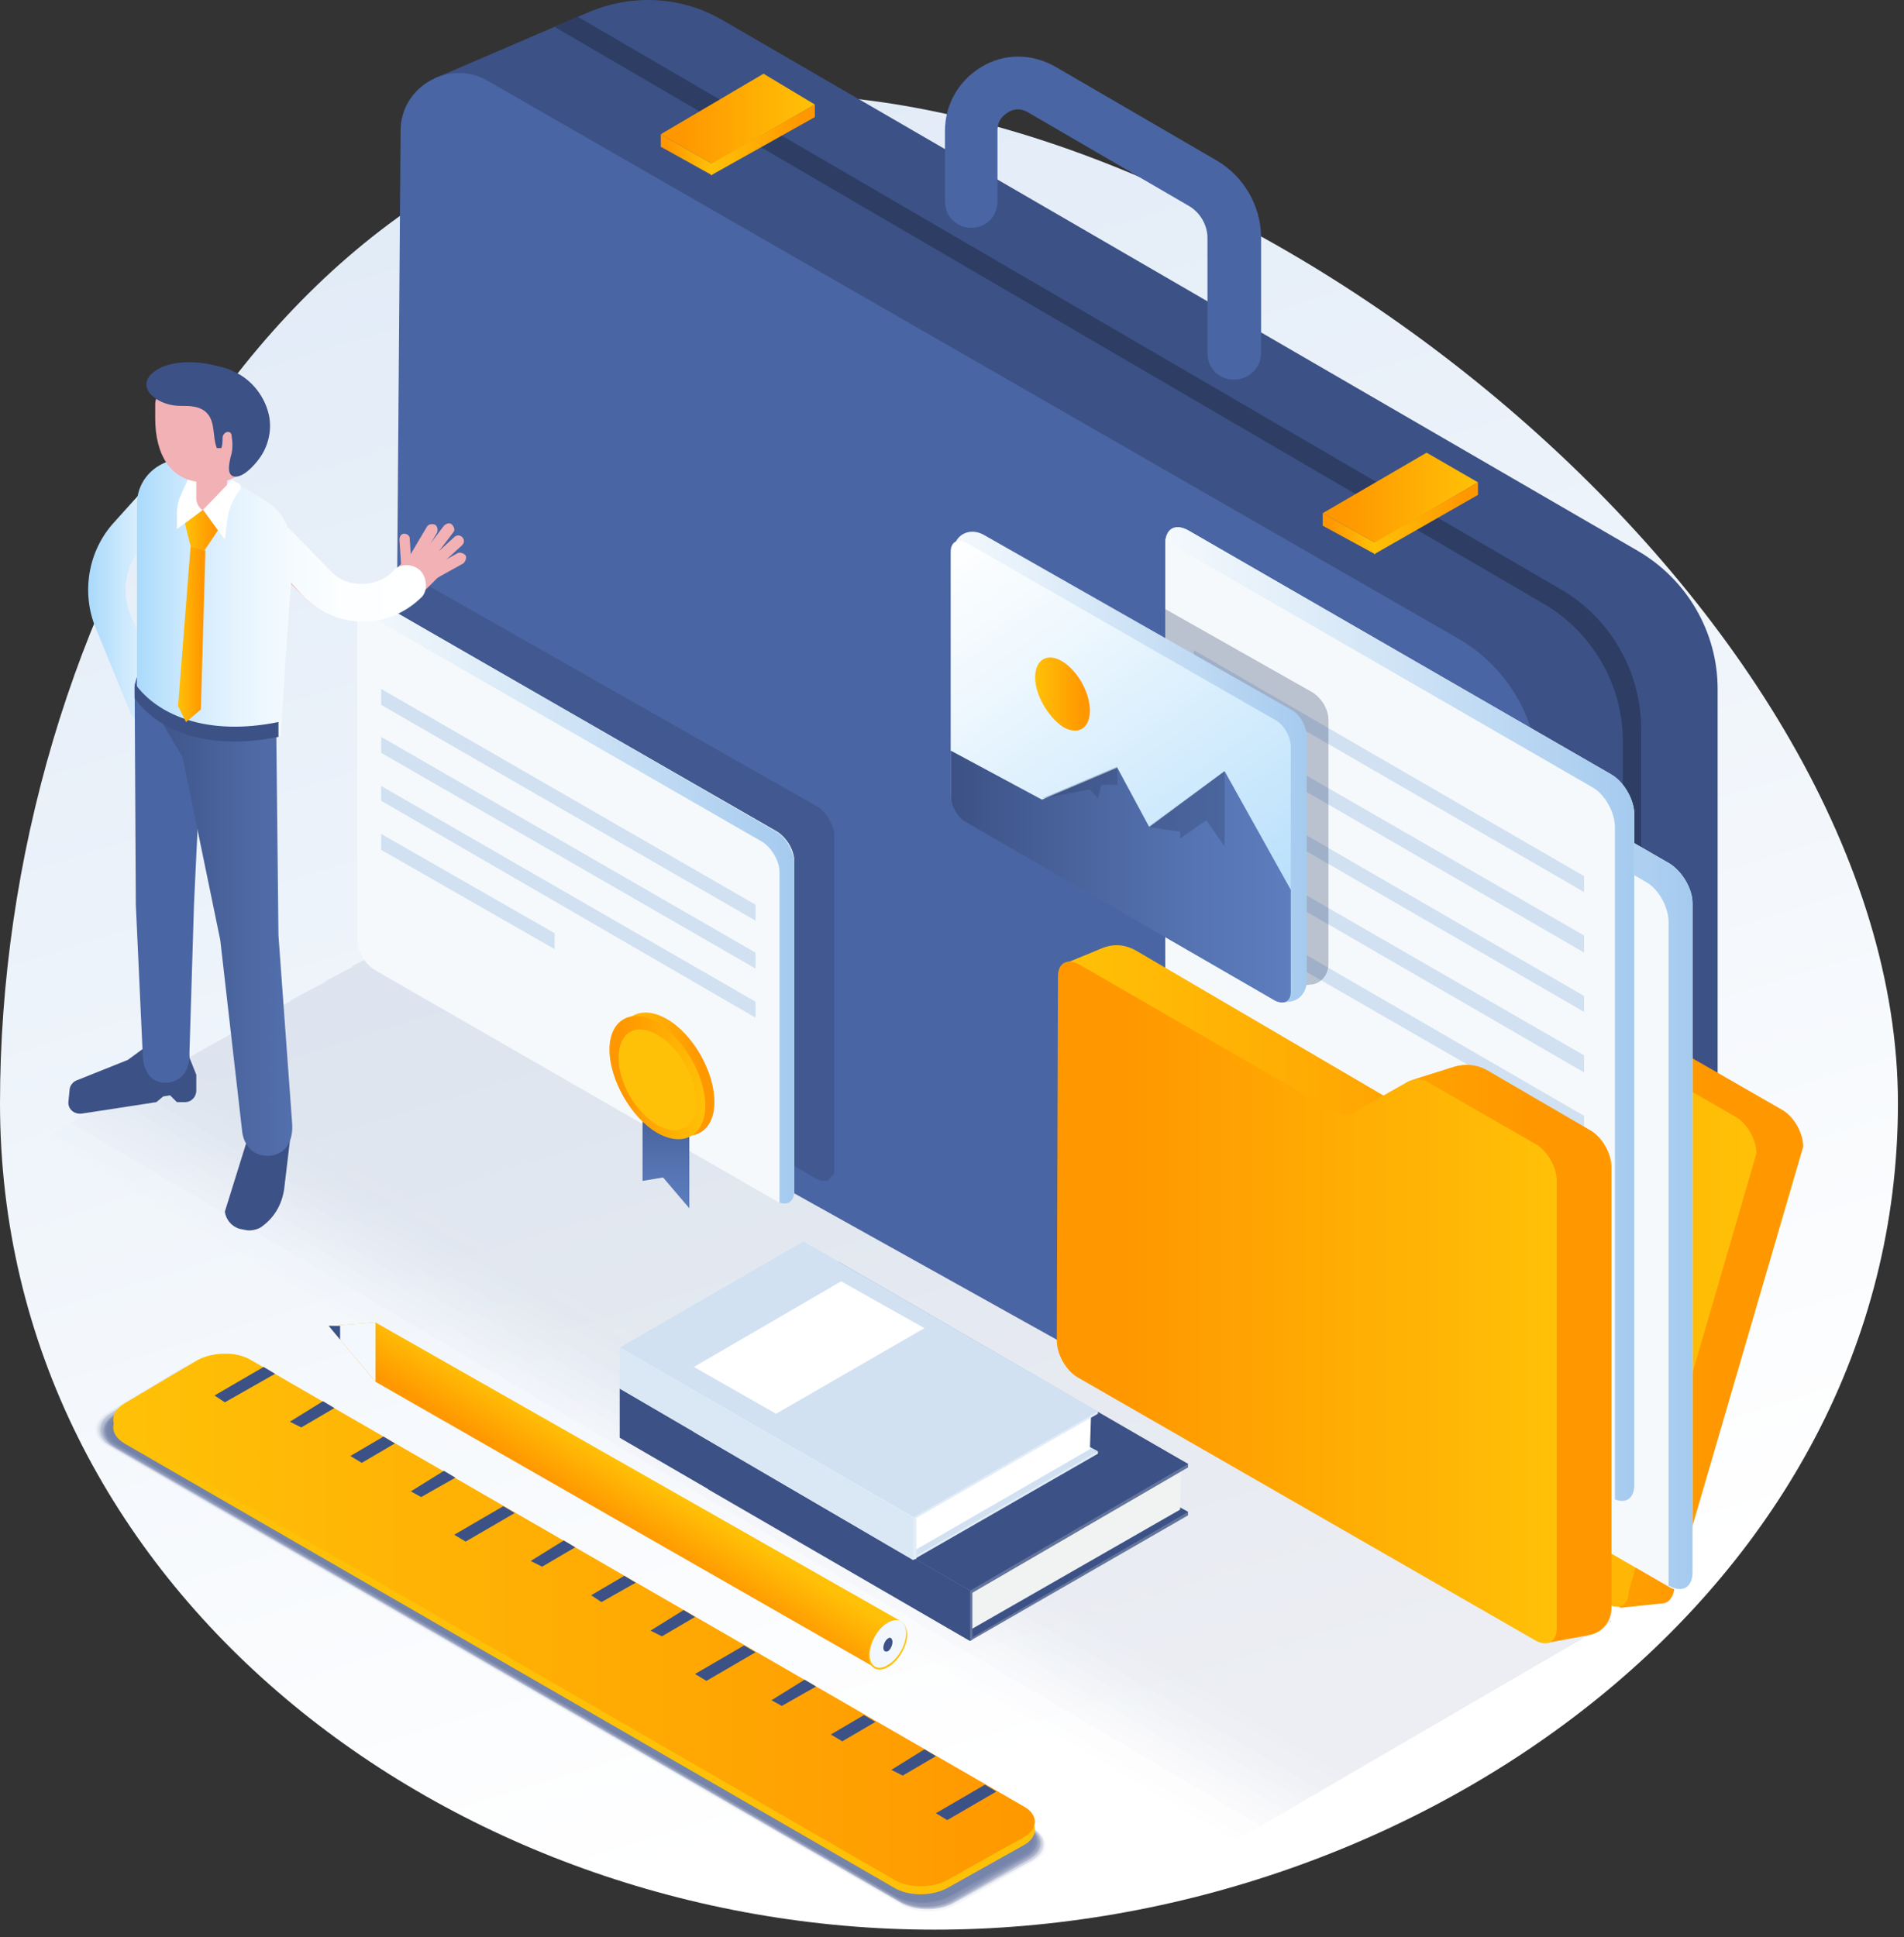 <svg width="173" height="176" viewBox="0 0 173 176" fill="none" xmlns="http://www.w3.org/2000/svg">
<rect x="0" y="0" width="173" height="176" fill="#333333" stroke="none"/>
<path d="M172.45 100.233C172.45 144.201 129 175.31 84.929 175.31C40.857 175.31 0 144.304 0 100.233C0 56.161 26.339 8.563 70.411 8.563C114.483 8.563 172.45 56.161 172.45 100.233Z" fill="url(#paint0_linear_3_28947)"/>
<g opacity="0.1">
<path opacity="0.024" d="M38.161 84.678L4.044 103.344L112.201 167.222L146.422 147.312L38.161 84.678Z" fill="#3C5185"/>
<path opacity="0.049" d="M38.161 84.678L4.77 102.929L113.031 166.807L146.422 147.312L38.161 84.678Z" fill="#3C5185"/>
<path opacity="0.073" d="M38.161 84.678L5.6 102.514L113.757 166.392L146.422 147.312L38.161 84.678Z" fill="#3C5185"/>
<path opacity="0.098" d="M38.161 84.678L6.429 101.995L114.586 165.873L146.422 147.312L38.161 84.678Z" fill="#3C5185"/>
<path opacity="0.122" d="M38.161 84.678L7.259 101.581L115.312 165.459L146.422 147.312L38.161 84.678Z" fill="#3C5185"/>
<path opacity="0.146" d="M38.161 84.678L7.985 101.166L116.142 164.94L146.422 147.312L38.161 84.678Z" fill="#3C5185"/>
<path opacity="0.171" d="M38.161 84.678L8.814 100.647L116.868 164.525L146.422 147.312L38.161 84.678Z" fill="#3C5185"/>
<path opacity="0.195" d="M38.161 84.678L9.644 100.233L117.697 164.007L146.422 147.312L38.161 84.678Z" fill="#3C5185"/>
<path opacity="0.22" d="M38.161 84.678L10.37 99.818L118.423 163.592L146.422 147.312L38.161 84.678Z" fill="#3C5185"/>
<path opacity="0.244" d="M38.161 84.678L11.199 99.403L119.253 163.177L146.422 147.312L38.161 84.678Z" fill="#3C5185"/>
<path opacity="0.268" d="M38.161 84.678L12.029 98.885L119.979 162.659L146.422 147.312L38.161 84.678Z" fill="#3C5185"/>
<path opacity="0.293" d="M38.161 84.678L12.755 98.47L120.705 162.244L146.422 147.312L38.161 84.678Z" fill="#3C5185"/>
<path opacity="0.317" d="M38.161 84.678L13.584 98.055L121.534 161.726L146.422 147.312L38.161 84.678Z" fill="#3C5185"/>
<path opacity="0.342" d="M38.161 84.678L14.414 97.64L122.26 161.311L146.422 147.312L38.161 84.678Z" fill="#3C5185"/>
<path opacity="0.366" d="M38.161 84.678L15.244 97.122L123.09 160.896L146.422 147.312L38.161 84.678Z" fill="#3C5185"/>
<path opacity="0.39" d="M38.161 84.678L15.97 96.707L123.816 160.377L146.422 147.312L38.161 84.678Z" fill="#3C5185"/>
<path opacity="0.415" d="M38.161 84.678L16.799 96.292L124.645 159.963L146.422 147.312L38.161 84.678Z" fill="#3C5185"/>
<path opacity="0.439" d="M38.161 84.678L17.629 95.774L125.371 159.444L146.422 147.312L38.161 84.678Z" fill="#3C5185"/>
<path opacity="0.463" d="M38.161 84.678L18.355 95.359L126.201 159.029L146.422 147.312L38.161 84.678Z" fill="#3C5185"/>
<path opacity="0.488" d="M38.161 84.678L19.184 94.944L126.926 158.511L146.422 147.312L38.161 84.678Z" fill="#3C5185"/>
<path opacity="0.512" d="M38.161 84.678L20.014 94.529L127.756 158.096L146.422 147.312L38.161 84.678Z" fill="#3C5185"/>
<path opacity="0.537" d="M38.161 84.678L20.843 94.011L128.482 157.681L146.422 147.312L38.161 84.678Z" fill="#3C5185"/>
<path opacity="0.561" d="M38.161 84.678L21.569 93.596L129.312 157.163L146.422 147.312L38.161 84.678Z" fill="#3C5185"/>
<path opacity="0.585" d="M38.161 84.678L22.399 93.181L130.037 156.748L146.422 147.312L38.161 84.678Z" fill="#3C5185"/>
<path opacity="0.61" d="M38.161 84.678L23.228 92.663L130.763 156.23L146.422 147.312L38.161 84.678Z" fill="#3C5185"/>
<path opacity="0.634" d="M38.161 84.678L23.954 92.248L131.593 155.815L146.422 147.312L38.161 84.678Z" fill="#3C5185"/>
<path opacity="0.658" d="M38.161 84.678L24.784 91.833L132.319 155.4L146.422 147.312L38.161 84.678Z" fill="#3C5185"/>
<path opacity="0.683" d="M38.161 84.678L25.613 91.418L133.148 154.881L146.422 147.312L38.161 84.678Z" fill="#3C5185"/>
<path opacity="0.707" d="M38.161 84.678L26.339 90.9L133.874 154.467L146.422 147.312L38.161 84.678Z" fill="#3C5185"/>
<path opacity="0.732" d="M38.161 84.678L27.169 90.485L134.704 153.948L146.422 147.312L38.161 84.678Z" fill="#3C5185"/>
<path opacity="0.756" d="M38.161 84.678L27.998 90.07L135.43 153.533L146.422 147.312L38.161 84.678Z" fill="#3C5185"/>
<path opacity="0.78" d="M38.161 84.678L28.828 89.655L136.259 153.015L146.422 147.312L38.161 84.678Z" fill="#3C5185"/>
<path opacity="0.805" d="M38.161 84.678L29.554 89.137L136.985 152.6L146.422 147.312L38.161 84.678Z" fill="#3C5185"/>
<path opacity="0.829" d="M38.161 84.678L30.384 88.722L137.815 152.185L146.422 147.312L38.161 84.678Z" fill="#3C5185"/>
<path opacity="0.854" d="M38.161 84.678L31.213 88.307L138.541 151.667L146.422 147.312L38.161 84.678Z" fill="#3C5185"/>
<path opacity="0.878" d="M38.161 84.678L31.939 87.789L139.37 151.252L146.422 147.312L38.161 84.678Z" fill="#3C5185"/>
<path opacity="0.902" d="M38.161 84.678L32.769 87.374L140.096 150.734L146.422 147.312L38.161 84.678Z" fill="#3C5185"/>
<path opacity="0.927" d="M38.161 84.678L33.598 86.959L140.822 150.319L146.422 147.312L38.161 84.678Z" fill="#3C5185"/>
<path opacity="0.951" d="M38.161 84.678L34.324 86.544L141.652 149.904L146.422 147.312L38.161 84.678Z" fill="#3C5185"/>
<path opacity="0.976" d="M38.161 84.678L35.154 86.026L142.377 149.385L146.422 147.312L38.161 84.678Z" fill="#3C5185"/>
<path opacity="0.1" d="M38.161 84.678L35.983 85.611L143.207 148.971L146.422 147.312L38.161 84.678Z" fill="#3C5185"/>
</g>
<path d="M53.508 1.097C57.449 -0.562 61.908 -0.355 65.641 1.823L148.807 50.043C153.266 52.635 156.066 57.405 156.066 62.59V123.668C156.066 128.024 153.784 132.068 149.947 134.349L137.089 141.919L59.73 84.471C55.064 81.878 52.264 77.004 52.264 71.716L39.509 7.112L53.508 1.097Z" fill="#3C5185"/>
<path d="M141.859 53.568L52.471 1.512L50.397 2.445L140.2 54.813C144.659 57.405 147.459 62.175 147.459 67.36V135.697L149.118 134.764V66.22C149.118 61.035 146.318 56.161 141.859 53.568Z" fill="#2D3D64"/>
<path d="M44.279 7.319L132.526 58.028C136.985 60.62 139.785 65.39 139.785 70.575V137.149C139.785 141.193 135.43 143.682 131.904 141.712L43.346 92.352C38.679 89.759 35.88 84.885 35.88 79.597L36.398 11.882C36.398 7.838 40.857 5.349 44.279 7.319Z" fill="#4A65A3"/>
<path d="M60.041 12.193L69.374 6.697L74.04 9.497L64.708 14.889L60.041 12.193Z" fill="url(#paint1_linear_3_28947)"/>
<path d="M60.041 12.193V13.334L64.708 15.926V14.889L60.041 12.193Z" fill="url(#paint2_linear_3_28947)"/>
<path d="M74.04 9.497V10.637L64.604 15.926V14.889L74.04 9.497Z" fill="url(#paint3_linear_3_28947)"/>
<path d="M120.186 46.621L129.623 41.125L134.289 43.821L124.956 49.317L120.186 46.621Z" fill="url(#paint4_linear_3_28947)"/>
<path d="M120.186 46.621V47.761L124.956 50.354V49.317L120.186 46.621Z" fill="url(#paint5_linear_3_28947)"/>
<path d="M134.289 43.821V44.962L124.853 50.354V49.317L134.289 43.821Z" fill="url(#paint6_linear_3_28947)"/>
<path d="M112.098 34.488C110.75 34.488 109.713 33.451 109.713 32.103V21.629C109.713 20.489 109.09 19.348 108.053 18.726L93.432 10.223C92.602 9.704 91.876 10.015 91.565 10.223C91.254 10.43 90.632 10.845 90.632 11.882V18.311C90.632 19.659 89.595 20.696 88.247 20.696C86.899 20.696 85.862 19.659 85.862 18.311V11.882C85.862 9.497 87.106 7.319 89.18 6.075C91.254 4.83 93.743 4.83 95.921 6.075L110.542 14.578C113.031 16.03 114.586 18.726 114.586 21.629V32.103C114.586 33.451 113.446 34.488 112.098 34.488Z" fill="#4A65A3"/>
<path d="M117.905 84.781L118.216 84.47C118.838 83.952 119.668 83.952 120.393 84.367L143.726 97.951C144.244 98.262 144.866 98.262 145.385 97.951L150.155 95.255C150.777 94.84 151.607 94.84 152.229 95.255L161.976 100.855C163.013 101.477 163.843 102.929 163.843 104.173L152.125 144.304C152.125 144.719 151.814 145.549 151.192 145.652L147.251 146.067L107.535 121.698C106.498 121.076 105.668 119.624 105.668 118.38L117.386 85.922C117.49 85.404 117.594 85.093 117.905 84.781Z" fill="url(#paint7_linear_3_28947)"/>
<path d="M114.275 86.233C114.275 84.989 115.105 84.574 116.142 85.093L139.474 98.573C139.992 98.885 140.615 98.885 141.133 98.573L145.903 95.877C146.525 95.463 147.355 95.463 147.977 95.877L157.725 101.477C158.762 102.099 159.591 103.551 159.591 104.795L147.977 144.615C147.977 145.86 147.148 146.275 146.111 145.756L104.424 121.802C103.387 121.18 102.557 119.728 102.557 118.484L114.275 86.233Z" fill="url(#paint8_linear_3_28947)"/>
<path d="M113.238 56.264C112.098 55.642 111.164 56.161 111.164 57.509V118.38C111.164 119.728 112.098 121.283 113.238 122.009L151.71 144.201C152.851 144.823 153.784 144.304 153.784 142.956V82.085C153.784 80.737 152.851 79.182 151.71 78.456L113.238 56.264Z" fill="#F6F9FC"/>
<path d="M151.71 78.456L113.238 56.264C112.098 55.642 111.164 56.161 111.164 57.509V57.924L149.533 80.115C150.673 80.737 151.607 82.396 151.607 83.745V144.097H151.71C152.851 144.719 153.784 144.201 153.784 142.852V81.982C153.784 80.737 152.851 79.182 151.71 78.456Z" fill="url(#paint9_linear_3_28947)"/>
<path d="M107.95 48.176C106.809 47.554 105.876 48.072 105.876 49.42V110.291C105.876 111.639 106.809 113.195 107.95 113.921L146.422 136.112C147.562 136.734 148.496 136.216 148.496 134.868V73.997C148.496 72.649 147.562 71.093 146.422 70.368L107.95 48.176Z" fill="#F6F9FC"/>
<path d="M146.422 70.368L107.95 48.176C106.809 47.554 105.979 47.969 105.876 49.213C105.979 49.213 106.083 49.317 106.187 49.317L144.659 71.508C145.8 72.13 146.733 73.79 146.733 75.138V136.008C146.733 136.112 146.733 136.112 146.733 136.216C147.77 136.631 148.496 136.112 148.496 134.868V73.997C148.496 72.649 147.562 70.99 146.422 70.368Z" fill="url(#paint10_linear_3_28947)"/>
<path d="M143.933 81.048L108.468 60.516V59.064L143.933 79.597V81.048Z" fill="#D1E1F2"/>
<path d="M143.933 86.544L108.468 66.012V64.56L143.933 84.989V86.544Z" fill="#D1E1F2"/>
<path d="M143.933 91.937L108.468 71.404V69.953L143.933 90.485V91.937Z" fill="#D1E1F2"/>
<path d="M143.933 97.433L108.468 76.9V75.449L143.933 95.877V97.433Z" fill="#D1E1F2"/>
<path d="M143.933 102.825L108.468 82.396V80.841L143.933 101.373V102.825Z" fill="#D1E1F2"/>
<path d="M100.172 86.13C101.209 85.715 102.246 85.819 103.18 86.337L126.201 99.818C126.719 100.129 127.963 98.262 128.482 98.055L132.111 96.914C133.148 96.603 134.185 96.707 135.119 97.225L144.555 102.721C145.592 103.343 146.422 104.795 146.422 106.04V146.067C146.422 147.311 145.592 148.348 144.348 148.556L140.407 149.282L101.728 124.394C100.691 123.772 99.861 122.32 99.861 121.076L96.647 87.581L100.172 86.13Z" fill="url(#paint11_linear_3_28947)"/>
<path d="M96.128 88.722C96.128 87.478 96.958 87.063 97.995 87.582L121.327 101.062C121.845 101.373 122.467 101.373 122.986 101.062L127.756 98.366C128.378 97.951 129.208 97.951 129.83 98.366L139.578 103.966C140.615 104.588 141.444 106.04 141.444 107.284V147.934C141.444 149.178 140.615 149.593 139.578 149.074L97.891 125.12C96.854 124.498 96.024 123.046 96.024 121.802L96.128 88.722Z" fill="url(#paint12_linear_3_28947)"/>
<path opacity="0.3" d="M119.253 62.901L105.876 55.331V82.397L117.801 89.241C118.216 89.448 118.631 89.552 119.045 89.448H119.149C120.082 89.344 120.705 88.515 120.705 87.581V65.39C120.705 64.457 120.082 63.42 119.253 62.901Z" fill="#2D3D64"/>
<path d="M86.899 49.109L86.795 49.317C86.588 49.628 86.484 49.939 86.484 50.354V72.234C86.484 73.167 87.106 74.308 87.936 74.723L115.831 90.796C116.246 91.003 116.66 91.107 117.075 91.003H117.179C118.112 90.9 118.734 90.07 118.734 89.137V66.945C118.734 66.012 118.112 64.871 117.283 64.457L89.388 48.591C88.454 48.072 87.418 48.28 86.899 49.109Z" fill="url(#paint13_linear_3_28947)"/>
<path d="M87.832 49.317C87.003 48.902 86.38 49.213 86.38 50.146V72.13C86.38 73.064 87.003 74.204 87.832 74.619L115.831 90.796C116.66 91.211 117.283 90.9 117.283 89.966V67.879C117.283 66.945 116.66 65.805 115.831 65.39L87.832 49.317Z" fill="url(#paint14_linear_3_28947)"/>
<path d="M96.543 60.101C95.195 59.272 94.054 59.894 94.054 61.553C94.054 63.109 95.195 65.079 96.543 66.012C97.891 66.842 99.032 66.219 99.032 64.56C99.032 62.901 97.891 60.931 96.543 60.101Z" fill="url(#paint15_linear_3_28947)"/>
<path d="M111.268 70.056L104.424 75.138L101.52 69.745L94.676 72.649L86.38 68.19V72.234C86.38 73.167 87.003 74.308 87.832 74.723L115.831 90.9C116.66 91.314 117.283 91.003 117.283 90.07V86.544V80.841L111.268 70.056Z" fill="url(#paint16_linear_3_28947)"/>
<path opacity="0.3" d="M111.268 70.056V76.901L109.609 74.516L107.224 76.175V75.552L104.32 75.138L111.268 70.056Z" fill="#2D3D64"/>
<path opacity="0.3" d="M101.52 69.642V71.301H100.069L99.757 72.545L99.032 71.716L94.676 72.545L101.52 69.642Z" fill="#2D3D64"/>
<g opacity="0.7">
<path opacity="0.024" d="M94.054 169.088C95.506 168.259 95.506 167.014 94.054 166.185L21.569 124.291C20.221 123.461 17.94 123.461 16.488 124.291L9.644 128.335C8.296 129.164 8.296 130.512 9.644 131.342L81.818 173.029C83.166 173.858 85.551 173.858 86.899 173.029L94.054 169.088Z" fill="#3C5185"/>
<path opacity="0.049" d="M93.951 169.088C95.299 168.258 95.299 167.014 93.951 166.185L21.569 124.394C20.221 123.565 17.94 123.565 16.488 124.394L9.748 128.438C8.4 129.268 8.4 130.616 9.748 131.342L81.818 173.029C83.166 173.858 85.447 173.858 86.899 173.029L93.951 169.088Z" fill="#3C5185"/>
<path opacity="0.073" d="M93.847 168.984C95.195 168.155 95.195 166.91 93.847 166.081L21.569 124.291C20.221 123.461 17.94 123.461 16.592 124.291L9.851 128.335C8.503 129.164 8.503 130.512 9.851 131.238L81.818 172.821C83.166 173.651 85.447 173.651 86.899 172.821L93.847 168.984Z" fill="#3C5185"/>
<path opacity="0.098" d="M93.847 168.984C95.195 168.155 95.195 166.91 93.847 166.081L21.673 124.394C20.325 123.565 18.044 123.565 16.695 124.394L9.955 128.438C8.607 129.268 8.607 130.616 9.955 131.342L81.818 172.821C83.166 173.651 85.447 173.651 86.795 172.821L93.847 168.984Z" fill="#3C5185"/>
<path opacity="0.122" d="M93.743 168.984C95.091 168.155 95.091 166.91 93.743 166.081L21.777 124.394C20.429 123.565 18.147 123.668 16.799 124.394L10.059 128.438C8.711 129.268 8.711 130.616 10.059 131.342L81.818 172.821C83.166 173.651 85.447 173.651 86.795 172.821L93.743 168.984Z" fill="#3C5185"/>
<path opacity="0.146" d="M93.639 168.881C94.987 168.051 94.987 166.807 93.639 165.977L21.777 124.394C20.429 123.565 18.147 123.668 16.799 124.394L10.162 128.335C8.814 129.164 8.814 130.409 10.162 131.238L81.818 172.614C83.166 173.443 85.447 173.443 86.795 172.614L93.639 168.881Z" fill="#3C5185"/>
<path opacity="0.171" d="M93.536 168.881C94.884 168.051 94.884 166.807 93.536 166.081L21.777 124.602C20.429 123.772 18.147 123.876 16.799 124.602L10.162 128.542C8.814 129.372 8.814 130.616 10.162 131.446L81.714 172.821C83.062 173.651 85.344 173.651 86.692 172.821L93.536 168.881Z" fill="#3C5185"/>
<path opacity="0.195" d="M93.536 168.881C94.884 168.155 94.884 166.807 93.536 166.081L21.88 124.602C20.532 123.772 18.355 123.876 17.006 124.602L10.37 128.542C9.022 129.372 9.022 130.616 10.37 131.446L81.818 172.718C83.166 173.547 85.447 173.547 86.795 172.718L93.536 168.881Z" fill="#3C5185"/>
<path opacity="0.22" d="M93.432 168.777C94.78 168.051 94.78 166.703 93.432 165.977L21.88 124.602C20.532 123.772 18.355 123.876 17.006 124.602L10.37 128.542C9.022 129.372 9.022 130.616 10.37 131.446L81.611 172.718C82.959 173.547 85.136 173.547 86.588 172.718L93.432 168.777Z" fill="#3C5185"/>
<path opacity="0.244" d="M93.328 168.777C94.676 168.051 94.676 166.703 93.328 165.977L21.88 124.602C20.532 123.772 18.355 123.876 17.006 124.602L10.473 128.542C9.125 129.372 9.125 130.616 10.473 131.446L81.61 172.614C82.959 173.443 85.136 173.443 86.484 172.614L93.328 168.777Z" fill="#3C5185"/>
<path opacity="0.268" d="M93.225 168.673C94.573 167.947 94.573 166.599 93.225 165.874L21.984 124.602C20.636 123.876 18.458 123.876 17.11 124.602L10.577 128.542C9.229 129.372 9.229 130.616 10.577 131.446L81.61 172.614C82.959 173.34 85.136 173.443 86.484 172.614L93.225 168.673Z" fill="#3C5185"/>
<path opacity="0.293" d="M93.225 168.673C94.573 167.947 94.573 166.599 93.225 165.874L21.984 124.602C20.636 123.876 18.458 123.876 17.11 124.602L10.577 128.542C9.229 129.372 9.229 130.616 10.577 131.342L81.507 172.407C82.855 173.132 85.032 173.236 86.38 172.407L93.225 168.673Z" fill="#3C5185"/>
<path opacity="0.317" d="M93.121 168.673C94.469 167.947 94.469 166.703 93.121 165.874L21.984 124.602C20.636 123.876 18.458 123.876 17.11 124.602L10.577 128.438C9.229 129.268 9.229 130.512 10.577 131.238L81.403 172.303C82.751 173.029 84.929 173.029 86.277 172.303L93.121 168.673Z" fill="#3C5185"/>
<path opacity="0.342" d="M93.017 168.57C94.365 167.844 94.365 166.599 93.017 165.77L21.984 124.602C20.636 123.876 18.458 123.876 17.214 124.602L10.785 128.438C9.437 129.268 9.437 130.512 10.785 131.238L81.507 172.199C82.855 172.925 85.032 172.925 86.381 172.199L93.017 168.57Z" fill="#3C5185"/>
<path opacity="0.366" d="M92.913 168.57C94.262 167.844 94.262 166.599 92.913 165.77L21.984 124.705C20.636 123.979 18.458 123.979 17.214 124.705L10.785 128.542C9.437 129.372 9.437 130.616 10.785 131.342L81.403 172.303C82.751 173.029 84.929 173.029 86.173 172.303L92.913 168.57Z" fill="#3C5185"/>
<path opacity="0.39" d="M92.913 168.57C94.262 167.844 94.262 166.599 92.913 165.77L22.191 124.705C20.843 123.979 18.769 123.979 17.421 124.705L10.992 128.542C9.644 129.372 9.644 130.616 10.992 131.342L81.507 172.199C82.855 172.925 85.032 172.925 86.277 172.199L92.913 168.57Z" fill="#3C5185"/>
<path opacity="0.415" d="M92.81 168.466C94.158 167.74 94.158 166.496 92.81 165.77L22.191 124.809C20.843 124.083 18.769 124.083 17.421 124.809L10.992 128.646C9.644 129.372 9.748 130.72 10.992 131.446L81.403 172.303C82.751 173.029 84.825 173.029 86.173 172.303L92.81 168.466Z" fill="#3C5185"/>
<path opacity="0.439" d="M92.706 168.466C94.054 167.74 94.054 166.496 92.706 165.77L22.191 124.809C20.843 124.083 18.769 124.083 17.421 124.809L10.992 128.646C9.644 129.372 9.748 130.72 10.992 131.446L81.299 172.199C82.647 172.925 84.721 172.925 86.07 172.199L92.706 168.466Z" fill="#3C5185"/>
<path opacity="0.463" d="M92.603 168.466C93.951 167.74 93.951 166.496 92.603 165.77L22.191 124.913C20.843 124.187 18.769 124.187 17.525 124.913L11.199 128.75C9.955 129.476 9.955 130.72 11.199 131.549L81.403 172.303C82.751 173.029 84.825 173.029 86.173 172.303L92.603 168.466Z" fill="#3C5185"/>
<path opacity="0.488" d="M92.602 168.362C93.951 167.636 93.951 166.392 92.602 165.666L22.295 124.809C20.947 124.083 18.873 124.083 17.629 124.809L11.303 128.542C10.059 129.268 10.059 130.512 11.303 131.342L81.403 171.992C82.751 172.717 84.825 172.717 86.173 171.992L92.602 168.362Z" fill="#3C5185"/>
<path opacity="0.512" d="M92.499 168.362C93.743 167.636 93.847 166.392 92.499 165.666L22.295 124.913C21.051 124.187 18.873 124.187 17.629 124.913L11.303 128.646C10.059 129.372 10.059 130.616 11.303 131.342L81.299 171.992C82.544 172.718 84.721 172.718 85.966 171.992L92.499 168.362Z" fill="#3C5185"/>
<path opacity="0.537" d="M92.395 168.362C93.639 167.636 93.639 166.392 92.395 165.666L22.295 124.913C21.051 124.187 18.873 124.187 17.629 124.913L11.303 128.646C10.059 129.372 10.059 130.616 11.303 131.342L81.092 171.888C82.336 172.614 84.514 172.614 85.758 171.888L92.395 168.362Z" fill="#3C5185"/>
<path opacity="0.561" d="M92.291 168.259C93.536 167.533 93.536 166.288 92.291 165.562L22.399 124.913C21.154 124.187 19.081 124.187 17.732 124.913L11.511 128.646C10.266 129.372 10.266 130.616 11.511 131.342L81.196 171.888C82.44 172.614 84.618 172.614 85.862 171.888L92.291 168.259Z" fill="#3C5185"/>
<path opacity="0.585" d="M92.291 168.259C93.536 167.533 93.536 166.288 92.291 165.562L22.399 124.913C21.154 124.187 19.081 124.187 17.732 124.913L11.511 128.646C10.266 129.372 10.266 130.616 11.511 131.342L81.092 171.784C82.336 172.51 84.41 172.51 85.758 171.784L92.291 168.259Z" fill="#3C5185"/>
<path opacity="0.61" d="M92.188 168.155C93.432 167.429 93.432 166.185 92.188 165.459L22.399 124.913C21.154 124.187 19.081 124.187 17.836 124.913L11.614 128.646C10.37 129.372 10.37 130.616 11.614 131.342L81.092 171.784C82.336 172.51 84.41 172.51 85.758 171.784L92.188 168.155Z" fill="#3C5185"/>
<path opacity="0.634" d="M92.084 168.155C93.328 167.429 93.328 166.288 92.084 165.562L22.399 125.016C21.154 124.291 19.081 124.291 17.836 125.016L11.614 128.75C10.37 129.475 10.37 130.72 11.614 131.446L80.988 171.784C82.233 172.51 84.307 172.51 85.551 171.784L92.084 168.155Z" fill="#3C5185"/>
<path opacity="0.658" d="M91.98 168.155C93.225 167.429 93.225 166.288 91.98 165.562L22.503 125.12C21.258 124.394 19.184 124.394 17.94 125.12L11.822 128.75C10.577 129.475 10.577 130.72 11.822 131.446L81.092 171.784C82.336 172.51 84.41 172.51 85.655 171.784L91.98 168.155Z" fill="#3C5185"/>
<path opacity="0.683" d="M91.98 168.051C93.225 167.325 93.225 166.185 91.98 165.459L22.606 125.016C21.362 124.291 19.288 124.291 18.044 125.016L11.925 128.646C10.681 129.372 10.681 130.616 11.925 131.342L81.092 171.577C82.336 172.303 84.41 172.303 85.655 171.577L91.98 168.051Z" fill="#3C5185"/>
<path opacity="0.707" d="M91.876 168.051C93.121 167.325 93.121 166.185 91.876 165.459L22.606 125.12C21.362 124.394 19.288 124.394 18.044 125.12L11.925 128.75C10.681 129.475 10.681 130.72 11.925 131.446L80.988 171.681C82.233 172.406 84.307 172.406 85.551 171.681L91.876 168.051Z" fill="#3C5185"/>
<path opacity="0.732" d="M91.773 168.051C93.017 167.325 93.017 166.185 91.773 165.459L22.606 125.12C21.362 124.394 19.288 124.394 18.147 125.12L12.029 128.75C10.785 129.475 10.785 130.72 12.029 131.446L80.988 171.577C82.233 172.303 84.307 172.303 85.551 171.577L91.773 168.051Z" fill="#3C5185"/>
<path opacity="0.756" d="M91.669 167.947C92.913 167.222 92.913 166.081 91.669 165.355L22.606 125.12C21.362 124.394 19.392 124.394 18.147 125.12L12.133 128.75C10.888 129.475 10.888 130.72 12.133 131.342L80.988 171.473C82.233 172.199 84.307 172.199 85.551 171.473L91.669 167.947Z" fill="#3C5185"/>
<path opacity="0.78" d="M91.566 167.947C92.81 167.222 92.81 166.081 91.566 165.355L22.606 125.12C21.362 124.394 19.392 124.394 18.147 125.12L12.133 128.75C10.888 129.475 10.888 130.616 12.133 131.342L80.885 171.369C82.129 172.095 84.099 172.095 85.344 171.369L91.566 167.947Z" fill="#3C5185"/>
<path opacity="0.805" d="M91.566 167.947C92.81 167.222 92.81 166.081 91.566 165.355L22.71 125.224C21.465 124.498 19.495 124.498 18.251 125.224L12.236 128.853C10.992 129.579 10.992 130.72 12.236 131.446L80.885 171.473C82.129 172.199 84.099 172.199 85.344 171.473L91.566 167.947Z" fill="#3C5185"/>
<path opacity="0.829" d="M91.462 167.844C92.706 167.118 92.706 165.977 91.462 165.251L22.71 125.12C21.465 124.394 19.495 124.394 18.251 125.12L12.236 128.646C10.992 129.372 10.992 130.512 12.236 131.238L80.677 171.162C81.921 171.888 83.892 171.888 85.136 171.162L91.462 167.844Z" fill="#3C5185"/>
<path opacity="0.854" d="M91.358 167.844C92.602 167.118 92.602 165.977 91.358 165.251L22.71 125.224C21.465 124.498 19.495 124.498 18.251 125.224L12.34 128.75C11.096 129.475 11.096 130.616 12.34 131.342L80.677 171.266C81.921 171.992 83.892 171.992 85.136 171.266L91.358 167.844Z" fill="#3C5185"/>
<path opacity="0.878" d="M91.254 167.844C92.499 167.118 92.499 165.977 91.254 165.355L22.71 125.327C21.465 124.602 19.495 124.602 18.355 125.327L12.444 128.853C11.199 129.579 11.199 130.72 12.444 131.446L80.677 171.266C81.921 171.992 83.892 171.992 85.136 171.266L91.254 167.844Z" fill="#3C5185"/>
<path opacity="0.902" d="M91.254 167.74C92.499 167.014 92.499 165.873 91.254 165.251L22.814 125.327C21.569 124.602 19.599 124.602 18.458 125.327L12.547 128.853C11.303 129.579 11.407 130.72 12.547 131.446L80.677 171.266C81.921 171.992 83.892 171.992 85.032 171.266L91.254 167.74Z" fill="#3C5185"/>
<path opacity="0.927" d="M91.151 167.74C92.395 167.014 92.395 165.873 91.151 165.251L22.917 125.327C21.673 124.602 19.703 124.602 18.562 125.327L12.651 128.853C11.407 129.579 11.511 130.72 12.651 131.446L80.677 171.162C81.921 171.888 83.892 171.888 85.032 171.162L91.151 167.74Z" fill="#3C5185"/>
<path opacity="0.951" d="M91.047 167.636C92.291 166.91 92.291 165.873 91.047 165.148L22.917 125.327C21.673 124.602 19.806 124.602 18.562 125.327L12.755 128.853C11.614 129.579 11.614 130.72 12.755 131.446L80.677 171.162C81.921 171.888 83.788 171.888 85.032 171.162L91.047 167.636Z" fill="#3C5185"/>
<path opacity="0.976" d="M90.943 167.636C92.188 166.91 92.188 165.873 90.943 165.148L22.917 125.327C21.673 124.602 19.806 124.602 18.562 125.327L12.755 128.75C11.614 129.475 11.614 130.616 12.755 131.238L80.573 170.851C81.818 171.577 83.684 171.577 84.929 170.851L90.943 167.636Z" fill="#3C5185"/>
<path opacity="0.7" d="M90.943 167.636C92.084 166.91 92.188 165.873 90.943 165.148L23.021 125.431C21.88 124.705 19.91 124.809 18.769 125.431L12.962 128.853C11.822 129.579 11.822 130.72 12.962 131.342L80.677 170.955C81.818 171.681 83.788 171.681 85.032 170.955L90.943 167.636Z" fill="#3C5185"/>
</g>
<path d="M93.017 167.636C94.365 166.91 94.365 165.562 93.017 164.836L22.814 124.29C21.465 123.461 19.288 123.565 17.94 124.29L11.303 128.231C9.955 129.061 9.955 130.305 11.303 131.135L81.196 171.473C82.544 172.303 84.721 172.303 86.173 171.473L93.017 167.636Z" fill="#FFC107"/>
<path d="M93.017 166.91C94.365 166.185 94.365 164.837 93.017 164.111L22.814 123.565C21.465 122.735 19.288 122.839 17.94 123.565L11.303 127.505C9.955 128.335 9.955 129.579 11.303 130.409L81.196 170.747C82.544 171.577 84.721 171.577 86.173 170.747L93.017 166.91Z" fill="url(#paint17_linear_3_28947)"/>
<path d="M90.528 162.763L86.07 165.355L85.032 164.733L89.492 162.141L90.528 162.763Z" fill="#3C5185"/>
<path d="M85.032 159.548L82.025 161.311L80.988 160.792L83.996 158.926L85.032 159.548Z" fill="#3C5185"/>
<path d="M79.537 156.437L76.529 158.2L75.492 157.578L78.499 155.815L79.537 156.437Z" fill="#3C5185"/>
<path d="M74.144 153.222L71.033 154.985L70.1 154.467L73.107 152.6L74.144 153.222Z" fill="#3C5185"/>
<path d="M68.648 150.111L64.189 152.704L63.152 152.082L67.611 149.489L68.648 150.111Z" fill="#3C5185"/>
<path d="M63.152 146.897L60.145 148.66L59.108 148.141L62.115 146.275L63.152 146.897Z" fill="#3C5185"/>
<path d="M57.76 143.786L54.649 145.549L53.716 144.927L56.723 143.164L57.76 143.786Z" fill="#3C5185"/>
<path d="M52.264 140.571L49.257 142.334L48.22 141.816L51.227 139.949L52.264 140.571Z" fill="#3C5185"/>
<path d="M46.768 137.46L42.309 140.053L41.272 139.431L45.731 136.838L46.768 137.46Z" fill="#3C5185"/>
<path d="M41.376 134.246L38.265 136.008L37.331 135.49L40.339 133.623L41.376 134.246Z" fill="#3C5185"/>
<path d="M35.88 131.135L32.872 132.898L31.835 132.275L34.843 130.513L35.88 131.135Z" fill="#3C5185"/>
<path d="M30.384 127.92L27.376 129.683L26.339 129.164L29.347 127.298L30.384 127.92Z" fill="#3C5185"/>
<path d="M24.991 124.809L20.429 127.402L19.495 126.779L23.954 124.187L24.991 124.809Z" fill="#3C5185"/>
<path d="M34.117 120.143L81.714 147.208L79.433 151.459L34.117 125.535L29.865 120.454L34.117 120.143Z" fill="url(#paint18_linear_3_28947)"/>
<path d="M34.117 120.143V125.535L29.865 120.454L34.117 120.143Z" fill="#F3F8FE"/>
<path d="M30.902 120.454H29.865L30.902 121.698V120.454Z" fill="#3C5185"/>
<path d="M80.677 147.415C79.744 147.934 78.914 149.282 78.914 150.422C78.914 151.563 79.744 151.978 80.677 151.459C81.61 150.941 82.44 149.593 82.44 148.452C82.336 147.311 81.61 146.897 80.677 147.415Z" fill="#FFC107"/>
<path d="M80.677 147.415C79.744 147.934 79.018 149.282 79.018 150.319C79.018 151.356 79.744 151.874 80.677 151.252C81.61 150.733 82.336 149.385 82.336 148.348C82.336 147.311 81.61 146.897 80.677 147.415Z" fill="#F3F8FE"/>
<path d="M80.677 148.867C80.47 148.971 80.262 149.385 80.262 149.697C80.262 150.008 80.47 150.111 80.677 150.008C80.885 149.904 81.092 149.489 81.092 149.178C81.092 148.867 80.885 148.66 80.677 148.867Z" fill="#3C5185"/>
<path d="M88.143 149.074L107.95 137.668V137.357L79.329 121.906L64.293 135.283L88.143 149.074Z" fill="#63749D"/>
<path d="M88.143 148.867L107.95 137.356L79.329 121.594L64.293 135.075L88.143 148.867Z" fill="#3C5185"/>
<path d="M87.314 148.556L107.224 137.149L107.328 133.416L78.603 121.076L63.567 134.453L87.314 148.556Z" fill="#F1F2F2"/>
<path d="M76.218 114.958L107.95 133.001V133.312L88.143 144.823L56.308 126.468L76.218 114.958Z" fill="#63749D"/>
<path d="M76.218 114.647L107.95 133.001L88.143 144.512L56.308 126.157L76.218 114.647Z" fill="#3C5185"/>
<path d="M80.366 119.002L89.284 124.083L73.211 133.312L64.293 128.231L80.366 119.002Z" fill="white"/>
<path d="M56.515 126.261V130.72L88.143 149.074L88.351 148.971V144.615L56.515 126.261Z" fill="#63749D"/>
<path d="M56.308 126.157V130.616L88.143 149.074V144.512L56.308 126.157Z" fill="#3C5185"/>
<path d="M82.959 141.712L99.758 132.068V131.861L75.7 118.795L63.048 130.098L82.959 141.712Z" fill="#E3EDF7"/>
<path d="M82.959 141.504L99.758 131.861L75.7 118.587L63.048 129.89L82.959 141.504Z" fill="#D1E1F2"/>
<path d="M82.336 141.297L99.032 131.653L99.135 128.542L74.974 118.172L62.322 129.372L82.336 141.297Z" fill="white"/>
<path d="M73.003 112.987L99.758 128.231V128.438L82.959 138.082L56.308 122.631L73.003 112.987Z" fill="#E3EDF7"/>
<path d="M73.004 112.78L99.758 128.231L82.959 137.875L56.308 122.424L73.004 112.78Z" fill="#D1E1F2"/>
<path d="M76.425 116.41L83.996 120.661L70.515 128.439L63.048 124.187L76.425 116.41Z" fill="white"/>
<path d="M56.516 122.528V126.261L82.959 141.712L83.27 141.608V137.979L56.516 122.528Z" fill="#E3EDF7"/>
<path d="M56.308 122.424V126.157L82.959 141.712V137.875L56.308 122.424Z" fill="#DAE7F5"/>
<path opacity="0.3" d="M62.011 102.825L66.263 105.21V102.514L74.144 107.077C74.352 107.18 74.455 107.18 74.663 107.284C74.766 107.284 74.766 107.284 74.87 107.284C74.974 107.284 74.974 107.284 75.077 107.284C75.077 107.284 75.078 107.284 75.181 107.284C75.181 107.284 75.285 107.284 75.285 107.18C75.285 107.18 75.285 107.18 75.388 107.077L75.492 106.973C75.492 106.973 75.492 106.869 75.596 106.869C75.596 106.869 75.596 106.765 75.7 106.765C75.7 106.765 75.7 106.662 75.803 106.558V106.454C75.803 106.351 75.803 106.247 75.803 106.143V76.174C75.803 76.071 75.803 75.967 75.803 75.76C75.803 75.552 75.7 75.241 75.596 74.93C75.492 74.826 75.492 74.723 75.388 74.515C75.285 74.308 75.077 73.997 74.87 73.79C74.663 73.582 74.455 73.375 74.248 73.271L37.539 52.428C37.435 52.324 37.331 52.324 37.228 52.324H37.124C37.02 52.324 37.02 52.324 36.916 52.324C36.813 52.324 36.813 52.324 36.709 52.324H36.605C36.502 52.324 36.502 52.324 36.398 52.428C36.294 52.428 36.294 52.531 36.191 52.531C36.087 52.635 36.087 52.635 36.087 52.739L35.983 79.804C35.983 81.982 36.398 84.056 37.331 85.922C37.435 85.922 37.435 86.026 37.539 86.026L61.908 100.129V102.825H62.011Z" fill="#2D3D64"/>
<path d="M34.013 54.502C33.183 53.983 32.458 54.398 32.458 55.435V85.404C32.458 86.441 33.183 87.581 34.013 88.1L70.618 109.151C71.448 109.669 72.174 109.254 72.174 108.217V78.249C72.174 77.212 71.448 76.071 70.618 75.552L34.013 54.502Z" fill="#F6F9FC"/>
<path d="M70.515 75.552L34.013 54.502C33.183 53.983 32.561 54.398 32.458 55.331C32.561 55.331 32.561 55.435 32.665 55.435L69.27 76.486C70.1 77.004 70.826 78.249 70.826 79.182V109.151V109.254C71.552 109.565 72.174 109.151 72.174 108.217V78.249C72.07 77.315 71.448 76.071 70.515 75.552Z" fill="url(#paint19_linear_3_28947)"/>
<path d="M68.648 83.641L34.635 64.042V62.59L68.648 82.189V83.641Z" fill="#D1E1F2"/>
<path d="M68.648 87.996L34.635 68.397V66.945L68.648 86.544V87.996Z" fill="#D1E1F2"/>
<path d="M68.648 92.455L34.635 72.753V71.404L68.648 91.004V92.455Z" fill="#D1E1F2"/>
<path d="M50.397 86.233L34.635 77.212V75.76L50.397 84.781V86.233Z" fill="#D1E1F2"/>
<path d="M58.382 97.433V107.284L60.249 106.973L62.634 109.773V99.921L58.382 97.433Z" fill="url(#paint20_linear_3_28947)"/>
<path d="M60.56 92.559C58.175 91.211 56.204 92.352 56.204 95.048C56.204 97.744 58.175 101.269 60.56 102.618C62.945 103.966 64.915 102.825 64.915 100.129C64.915 97.329 62.945 93.907 60.56 92.559Z" fill="url(#paint21_linear_3_28947)"/>
<path d="M59.73 92.87C57.345 91.522 55.375 92.663 55.375 95.359C55.375 98.055 57.345 101.581 59.73 102.929C62.115 104.277 64.085 103.136 64.085 100.44C64.085 97.744 62.115 94.322 59.73 92.87Z" fill="url(#paint22_linear_3_28947)"/>
<path d="M59.73 94.011C57.76 92.87 56.204 93.803 56.204 96.085C56.204 98.366 57.76 101.062 59.73 102.203C61.7 103.343 63.256 102.41 63.256 100.129C63.256 97.847 61.7 95.151 59.73 94.011Z" fill="#FFC107"/>
<path d="M13.377 65.701C12.651 65.701 12.029 65.286 11.822 64.664L8.711 57.094C7.363 53.88 7.985 50.043 10.37 47.45L13.17 44.339C13.792 43.613 14.932 43.613 15.555 44.236C16.281 44.858 16.281 45.998 15.658 46.621L12.859 49.732C11.407 51.391 10.992 53.776 11.822 55.746L14.932 63.316C15.244 64.146 14.829 65.183 13.999 65.597C13.792 65.701 13.584 65.701 13.377 65.701Z" fill="url(#paint23_linear_3_28947)"/>
<path d="M13.17 95.151L11.614 96.292L6.948 98.159C6.637 98.262 6.326 98.677 6.326 98.988L6.222 100.025C6.118 100.751 6.74 101.27 7.466 101.166L14.207 100.129L14.829 99.611L15.451 99.507L16.073 100.129H16.799C17.421 100.129 17.836 99.611 17.836 99.092V97.64L16.799 95.048H13.17V95.151Z" fill="#3C5185"/>
<path d="M15.036 98.366C13.584 98.366 12.962 97.122 12.962 95.67L12.34 82.189L12.236 62.694C12.133 61.242 13.481 59.687 14.932 59.583C16.384 59.479 18.458 61.035 18.562 62.486L17.629 82.085L17.214 95.67C17.318 97.122 16.488 98.366 15.036 98.366Z" fill="#4A65A3"/>
<path d="M37.02 52.635C36.709 52.635 36.502 52.428 36.502 52.22L36.294 49.006C36.294 48.695 36.502 48.487 36.709 48.487C37.02 48.487 37.228 48.695 37.228 48.902L37.435 52.117C37.435 52.324 37.228 52.635 37.02 52.635Z" fill="#F2B1B5"/>
<path d="M32.769 56.368C30.798 56.368 28.828 55.539 27.48 54.087L23.021 49.628C22.399 49.006 22.399 47.969 23.021 47.347C23.643 46.724 24.68 46.724 25.302 47.347L29.761 51.909C30.591 52.739 31.628 53.154 32.769 53.154C33.909 53.154 34.946 52.739 35.776 51.909L37.642 50.043C38.265 49.421 39.302 49.421 39.924 50.043C40.546 50.665 40.546 51.702 39.924 52.324L38.057 54.191C36.709 55.642 34.843 56.368 32.769 56.368Z" fill="#F2B1B5"/>
<path d="M37.331 51.391C37.124 51.183 37.02 50.976 37.124 50.665L38.783 47.865C38.887 47.658 39.198 47.554 39.509 47.658C39.716 47.761 39.82 48.072 39.716 48.383L38.057 51.183C37.85 51.391 37.539 51.495 37.331 51.391Z" fill="#F2B1B5"/>
<path d="M38.472 51.08C38.265 50.872 38.161 50.561 38.368 50.354L40.339 47.761C40.546 47.554 40.857 47.45 41.065 47.658C41.272 47.865 41.376 48.176 41.168 48.384L39.198 50.976C38.99 51.184 38.679 51.287 38.472 51.08Z" fill="#F2B1B5"/>
<path d="M38.887 51.702C38.679 51.495 38.679 51.183 38.887 50.976L41.272 48.798C41.479 48.591 41.79 48.591 41.998 48.798C42.205 49.006 42.205 49.317 41.998 49.524L39.613 51.702C39.405 51.909 38.99 51.909 38.887 51.702Z" fill="#F2B1B5"/>
<path d="M38.576 52.531C38.472 52.22 38.472 52.013 38.783 51.806L41.583 50.25C41.79 50.146 42.102 50.25 42.309 50.457C42.413 50.665 42.309 50.976 42.102 51.183L39.302 52.739C38.99 52.946 38.679 52.843 38.576 52.531Z" fill="#F2B1B5"/>
<path d="M22.399 103.758L20.428 110.084C20.532 110.81 21.051 111.432 21.777 111.639L22.295 111.743C22.71 111.847 23.228 111.743 23.643 111.536C24.887 110.706 25.613 109.462 25.821 108.01L26.339 103.655L25.613 102.099L22.399 103.758Z" fill="#3C5185"/>
<path d="M24.265 105.003C22.917 105.003 22.088 103.966 21.984 102.618L20.014 85.404L16.592 68.812L12.651 62.072C12.547 60.62 19.288 60.413 20.74 60.309C22.191 60.205 24.991 64.249 25.095 65.701L25.302 84.989L26.547 102.099C26.65 103.551 26.028 104.899 24.473 105.003C24.473 105.003 24.369 105.003 24.265 105.003Z" fill="url(#paint24_linear_3_28947)"/>
<path d="M38.161 51.806C37.435 51.184 36.398 51.184 35.776 51.806C35.05 52.635 34.013 53.05 32.872 53.05C31.732 53.05 30.695 52.635 29.969 51.806L26.132 47.865C25.717 46.828 24.991 45.999 23.954 45.376C23.851 45.273 23.747 45.273 23.643 45.169L18.562 42.266C15.866 40.71 12.444 42.68 12.444 45.791V63.316C14.414 66.116 18.769 68.19 25.51 66.842L25.924 60.205L26.443 52.946L27.584 54.191C29.035 55.642 30.902 56.472 32.976 56.472C35.05 56.472 36.916 55.642 38.368 54.191C38.887 53.569 38.783 52.428 38.161 51.806Z" fill="url(#paint25_linear_3_28947)"/>
<path d="M18.458 46.309L16.073 48.072V46.724C16.073 46.102 16.177 45.48 16.488 44.858L17.421 42.784L18.044 42.888L18.458 46.309Z" fill="white"/>
<path d="M18.458 46.31L19.806 48.176L18.562 50.043L17.318 49.628L16.799 47.554L18.458 46.31Z" fill="url(#paint26_linear_3_28947)"/>
<path d="M19.288 46.621C18.458 46.621 17.836 45.999 17.836 45.273V40.295H20.636V45.273C20.74 45.999 20.117 46.621 19.288 46.621Z" fill="#F2B1B5"/>
<path d="M19.91 43.821H18.666C15.451 43.821 14.103 41.228 14.103 38.014V36.769C14.103 35.732 14.932 35.007 15.866 35.007H18.873C20.117 35.007 21.154 36.043 21.154 37.288L22.503 42.265C22.606 42.888 20.636 43.821 19.91 43.821Z" fill="#F2B1B5"/>
<path d="M24.473 37.91C24.162 36.147 22.917 34.488 21.258 33.762C20.532 33.347 19.599 33.244 18.769 33.036C17.421 32.829 15.97 32.829 14.725 33.347C13.273 33.97 12.651 35.214 14.207 36.251C14.829 36.666 15.658 36.873 16.384 36.873C17.214 36.873 18.147 36.873 18.769 37.495C19.599 38.325 19.288 39.673 19.703 40.71C19.806 40.71 19.91 40.71 20.117 40.71C20.221 40.399 20.221 40.088 20.221 39.777C20.221 39.466 20.532 39.154 20.843 39.258C21.051 39.362 21.051 39.569 21.051 39.673C21.154 40.295 21.154 40.917 20.947 41.54C20.843 42.058 20.636 42.888 21.051 43.199C21.88 43.717 23.228 42.162 23.643 41.54C24.369 40.503 24.68 39.154 24.473 37.91Z" fill="#3C5185"/>
<path d="M18.458 46.31L20.428 49.006L20.636 47.346C20.74 46.31 21.154 45.376 21.777 44.547C21.984 44.339 21.88 44.028 21.673 43.925L21.051 43.613L18.458 46.31Z" fill="white"/>
<path d="M25.302 65.597C18.666 66.946 14.207 64.872 12.236 62.072V63.42C14.207 66.22 18.562 68.294 25.302 66.946V65.597Z" fill="#3C5185"/>
<path d="M18.666 50.043L18.251 64.457L16.903 65.598L16.177 64.146L17.318 49.628L18.666 50.043Z" fill="url(#paint27_linear_3_28947)"/>
<defs>
<linearGradient id="paint0_linear_3_28947" x1="109.119" y1="175.752" x2="58.14" y2="9.516" gradientUnits="userSpaceOnUse">
<stop offset="0.11" stop-color="white"/>
<stop offset="1" stop-color="#E1EBF7"/>
</linearGradient>
<linearGradient id="paint1_linear_3_28947" x1="60.01" y1="10.805" x2="74.07" y2="10.805" gradientUnits="userSpaceOnUse">
<stop offset="0.15" stop-color="#FF9800"/>
<stop offset="1" stop-color="#FFC107"/>
</linearGradient>
<linearGradient id="paint2_linear_3_28947" x1="60.01" y1="14.049" x2="64.696" y2="14.049" gradientUnits="userSpaceOnUse">
<stop offset="0.15" stop-color="#FF9800"/>
<stop offset="1" stop-color="#FFC107"/>
</linearGradient>
<linearGradient id="paint3_linear_3_28947" x1="74.07" y1="12.696" x2="64.595" y2="12.696" gradientUnits="userSpaceOnUse">
<stop offset="0.15" stop-color="#FF9800"/>
<stop offset="1" stop-color="#FFC107"/>
</linearGradient>
<linearGradient id="paint4_linear_3_28947" x1="120.226" y1="45.222" x2="134.286" y2="45.222" gradientUnits="userSpaceOnUse">
<stop offset="0.15" stop-color="#FF9800"/>
<stop offset="1" stop-color="#FFC107"/>
</linearGradient>
<linearGradient id="paint5_linear_3_28947" x1="120.226" y1="48.466" x2="124.912" y2="48.466" gradientUnits="userSpaceOnUse">
<stop offset="0.15" stop-color="#FF9800"/>
<stop offset="1" stop-color="#FFC107"/>
</linearGradient>
<linearGradient id="paint6_linear_3_28947" x1="134.286" y1="47.113" x2="124.811" y2="47.113" gradientUnits="userSpaceOnUse">
<stop offset="0.15" stop-color="#FF9800"/>
<stop offset="1" stop-color="#FFC107"/>
</linearGradient>
<linearGradient id="paint7_linear_3_28947" x1="105.735" y1="115.053" x2="163.983" y2="115.053" gradientUnits="userSpaceOnUse">
<stop stop-color="#FFC107"/>
<stop offset="0.85" stop-color="#FF9800"/>
</linearGradient>
<linearGradient id="paint8_linear_3_28947" x1="102.517" y1="115.443" x2="159.671" y2="115.443" gradientUnits="userSpaceOnUse">
<stop offset="0.15" stop-color="#FF9800"/>
<stop offset="1" stop-color="#FFC107"/>
</linearGradient>
<linearGradient id="paint9_linear_3_28947" x1="111.129" y1="100.216" x2="153.759" y2="100.216" gradientUnits="userSpaceOnUse">
<stop stop-color="#F4F9FD"/>
<stop offset="0.209" stop-color="#E6F1FA"/>
<stop offset="0.851" stop-color="#B2D2F1"/>
<stop offset="0.996" stop-color="#A5CBEF"/>
</linearGradient>
<linearGradient id="paint10_linear_3_28947" x1="105.899" y1="92.054" x2="148.514" y2="92.054" gradientUnits="userSpaceOnUse">
<stop stop-color="#F4F9FD"/>
<stop offset="0.209" stop-color="#E6F1FA"/>
<stop offset="0.851" stop-color="#B2D2F1"/>
<stop offset="0.996" stop-color="#A5CBEF"/>
</linearGradient>
<linearGradient id="paint11_linear_3_28947" x1="96.589" y1="117.568" x2="146.378" y2="117.568" gradientUnits="userSpaceOnUse">
<stop stop-color="#FFC107"/>
<stop offset="0.85" stop-color="#FF9800"/>
</linearGradient>
<linearGradient id="paint12_linear_3_28947" x1="96.083" y1="118.271" x2="141.53" y2="118.271" gradientUnits="userSpaceOnUse">
<stop offset="0.15" stop-color="#FF9800"/>
<stop offset="1" stop-color="#FFC107"/>
</linearGradient>
<linearGradient id="paint13_linear_3_28947" x1="86.401" y1="69.689" x2="118.634" y2="69.689" gradientUnits="userSpaceOnUse">
<stop stop-color="#F4F9FD"/>
<stop offset="0.209" stop-color="#E6F1FA"/>
<stop offset="0.851" stop-color="#B2D2F1"/>
<stop offset="0.996" stop-color="#A5CBEF"/>
</linearGradient>
<linearGradient id="paint14_linear_3_28947" x1="116.956" y1="91.076" x2="86.538" y2="48.56" gradientUnits="userSpaceOnUse">
<stop stop-color="#A8D9FB"/>
<stop offset="0.278" stop-color="#C4E5FC"/>
<stop offset="0.756" stop-color="#EFF8FE"/>
<stop offset="1" stop-color="white"/>
</linearGradient>
<linearGradient id="paint15_linear_3_28947" x1="99.064" y1="63.014" x2="94.045" y2="63.014" gradientUnits="userSpaceOnUse">
<stop offset="0.15" stop-color="#FF9800"/>
<stop offset="1" stop-color="#FFC107"/>
</linearGradient>
<linearGradient id="paint16_linear_3_28947" x1="86.401" y1="79.524" x2="117.287" y2="79.524" gradientUnits="userSpaceOnUse">
<stop stop-color="#3C5185"/>
<stop offset="0.128" stop-color="#41588E"/>
<stop offset="0.695" stop-color="#5573B1"/>
<stop offset="1" stop-color="#5D7DBE"/>
</linearGradient>
<linearGradient id="paint17_linear_3_28947" x1="93.992" y1="147.173" x2="10.294" y2="147.173" gradientUnits="userSpaceOnUse">
<stop stop-color="#FF9800"/>
<stop offset="1" stop-color="#FFC107"/>
</linearGradient>
<linearGradient id="paint18_linear_3_28947" x1="54.063" y1="136.979" x2="56.585" y2="132.837" gradientUnits="userSpaceOnUse">
<stop stop-color="#FF9800"/>
<stop offset="1" stop-color="#FFC107"/>
</linearGradient>
<linearGradient id="paint19_linear_3_28947" x1="32.423" y1="81.818" x2="72.119" y2="81.818" gradientUnits="userSpaceOnUse">
<stop stop-color="#F4F9FD"/>
<stop offset="0.209" stop-color="#E6F1FA"/>
<stop offset="0.851" stop-color="#B2D2F1"/>
<stop offset="0.996" stop-color="#A5CBEF"/>
</linearGradient>
<linearGradient id="paint20_linear_3_28947" x1="60.523" y1="109.752" x2="60.523" y2="97.464" gradientUnits="userSpaceOnUse">
<stop stop-color="#5D7DBE"/>
<stop offset="0.305" stop-color="#5573B1"/>
<stop offset="0.872" stop-color="#41588E"/>
<stop offset="1" stop-color="#3C5185"/>
</linearGradient>
<linearGradient id="paint21_linear_3_28947" x1="56.145" y1="97.573" x2="64.901" y2="97.573" gradientUnits="userSpaceOnUse">
<stop stop-color="#FFC107"/>
<stop offset="0.85" stop-color="#FF9800"/>
</linearGradient>
<linearGradient id="paint22_linear_3_28947" x1="55.372" y1="97.96" x2="64.127" y2="97.96" gradientUnits="userSpaceOnUse">
<stop offset="0.15" stop-color="#FF9800"/>
<stop offset="1" stop-color="#FFC107"/>
</linearGradient>
<linearGradient id="paint23_linear_3_28947" x1="7.934" y1="54.714" x2="16.042" y2="54.714" gradientUnits="userSpaceOnUse">
<stop stop-color="#A8D9FB"/>
<stop offset="1" stop-color="white"/>
</linearGradient>
<linearGradient id="paint24_linear_3_28947" x1="12.688" y1="82.628" x2="37.362" y2="82.628" gradientUnits="userSpaceOnUse">
<stop stop-color="#3C5185"/>
<stop offset="0.4" stop-color="#4D68A3"/>
<stop offset="0.757" stop-color="#5977B7"/>
<stop offset="1" stop-color="#5D7DBE"/>
</linearGradient>
<linearGradient id="paint25_linear_3_28947" x1="12.247" y1="54.532" x2="38.661" y2="54.532" gradientUnits="userSpaceOnUse">
<stop stop-color="#A8D9FB"/>
<stop offset="0.048" stop-color="#B3DEFC"/>
<stop offset="0.189" stop-color="#CFEAFD"/>
<stop offset="0.342" stop-color="#E4F3FE"/>
<stop offset="0.511" stop-color="#F3FAFE"/>
<stop offset="0.708" stop-color="#FCFEFF"/>
<stop offset="1" stop-color="white"/>
</linearGradient>
<linearGradient id="paint26_linear_3_28947" x1="19.814" y1="48.189" x2="16.786" y2="48.189" gradientUnits="userSpaceOnUse">
<stop offset="0.15" stop-color="#FF9800"/>
<stop offset="1" stop-color="#FFC107"/>
</linearGradient>
<linearGradient id="paint27_linear_3_28947" x1="18.655" y1="57.593" x2="16.156" y2="57.593" gradientUnits="userSpaceOnUse">
<stop offset="0.15" stop-color="#FF9800"/>
<stop offset="1" stop-color="#FFC107"/>
</linearGradient>
</defs>
</svg>
